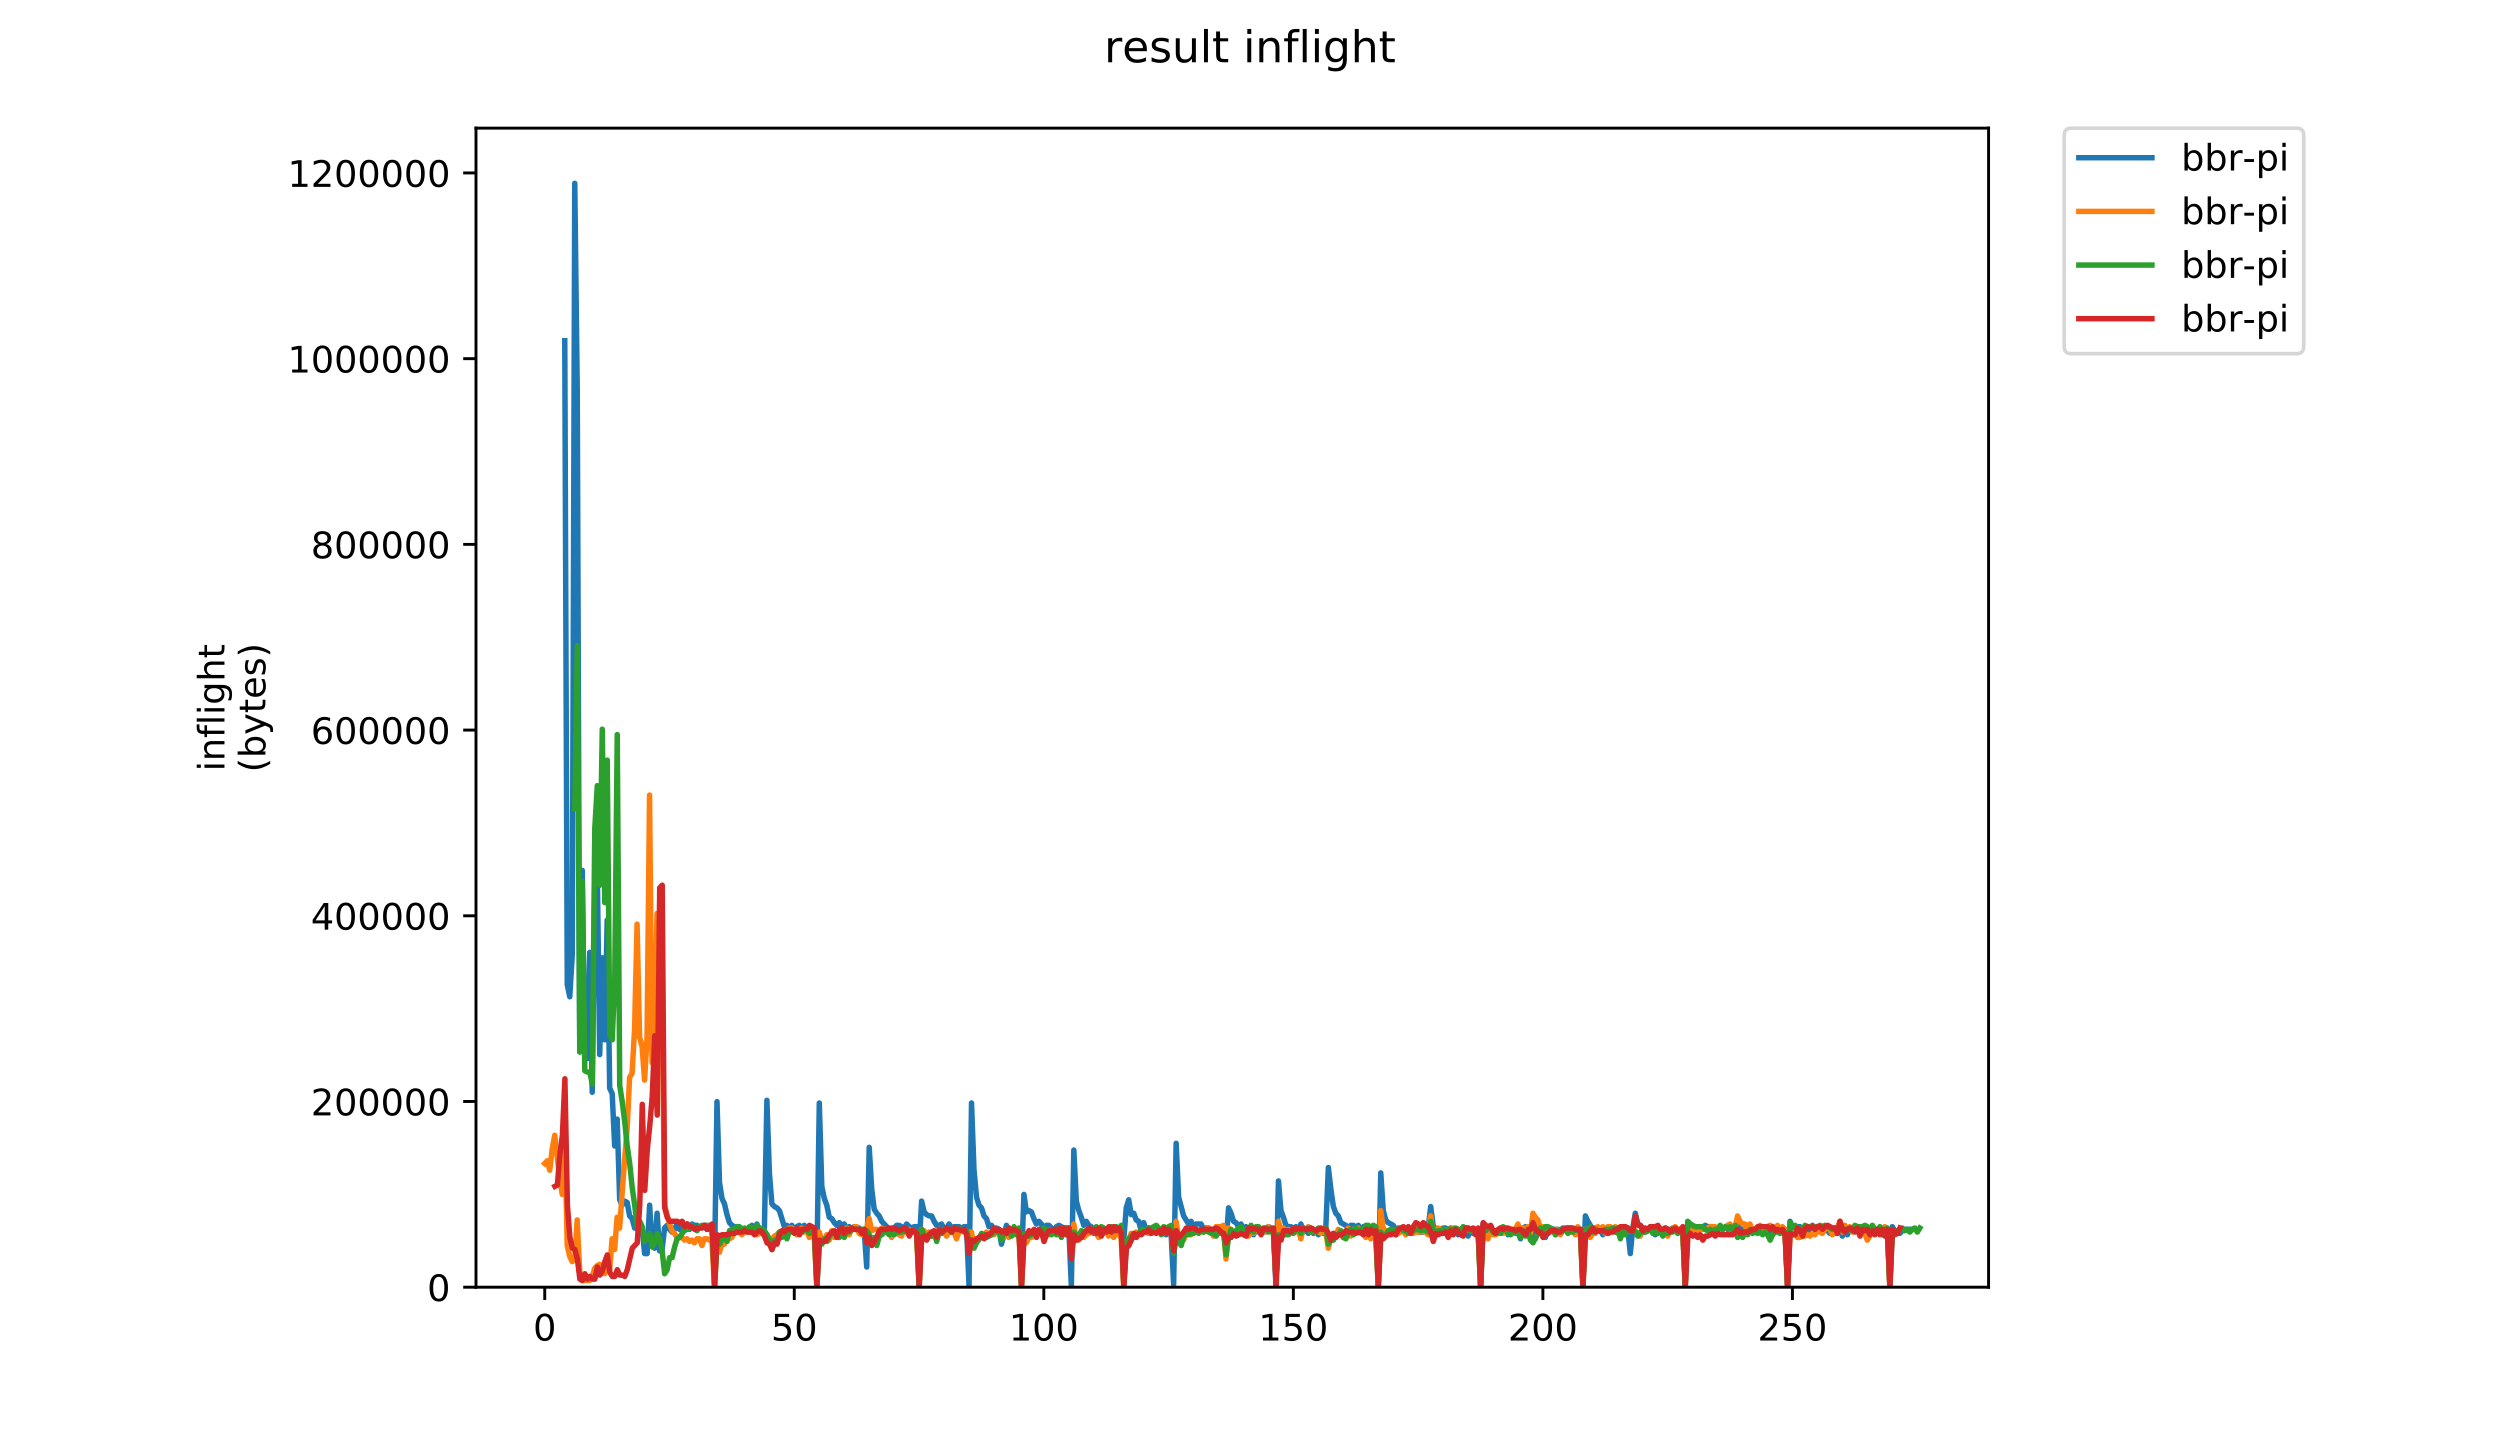<?xml version="1.0" encoding="utf-8" standalone="no"?>
<!DOCTYPE svg PUBLIC "-//W3C//DTD SVG 1.1//EN"
  "http://www.w3.org/Graphics/SVG/1.1/DTD/svg11.dtd">
<!-- Created with matplotlib (https://matplotlib.org/) -->
<svg height="396pt" version="1.1" viewBox="0 0 684 396" width="684pt" xmlns="http://www.w3.org/2000/svg" xmlns:xlink="http://www.w3.org/1999/xlink">
 <defs>
  <style type="text/css">
*{stroke-linecap:butt;stroke-linejoin:round;}
  </style>
 </defs>
 <g id="figure_1">
  <g id="patch_1">
   <path d="M 0 396 
L 684 396 
L 684 0 
L 0 0 
z
" style="fill:#ffffff;"/>
  </g>
  <g id="axes_1">
   <g id="patch_2">
    <path d="M 130.23 352.174 
L 544.074 352.174 
L 544.074 35.062 
L 130.23 35.062 
z
" style="fill:#ffffff;"/>
   </g>
   <g id="matplotlib.axis_1">
    <g id="xtick_1">
     <g id="line2d_1">
      <defs>
       <path d="M 0 0 
L 0 3.5 
" id="me311efd8da" style="stroke:#000000;stroke-width:0.8;"/>
      </defs>
      <g>
       <use style="stroke:#000000;stroke-width:0.8;" x="149.04" xlink:href="#me311efd8da" y="352.174"/>
      </g>
     </g>
     <g id="text_1">
      <!-- 0 -->
      <defs>
       <path d="M 31.781 66.406 
Q 24.172 66.406 20.328 58.906 
Q 16.5 51.422 16.5 36.375 
Q 16.5 21.391 20.328 13.891 
Q 24.172 6.391 31.781 6.391 
Q 39.453 6.391 43.281 13.891 
Q 47.125 21.391 47.125 36.375 
Q 47.125 51.422 43.281 58.906 
Q 39.453 66.406 31.781 66.406 
z
M 31.781 74.219 
Q 44.047 74.219 50.516 64.516 
Q 56.984 54.828 56.984 36.375 
Q 56.984 17.969 50.516 8.266 
Q 44.047 -1.422 31.781 -1.422 
Q 19.531 -1.422 13.062 8.266 
Q 6.594 17.969 6.594 36.375 
Q 6.594 54.828 13.062 64.516 
Q 19.531 74.219 31.781 74.219 
z
" id="DejaVuSans-48"/>
      </defs>
      <g transform="translate(145.859 366.773)scale(0.1 -0.1)">
       <use xlink:href="#DejaVuSans-48"/>
      </g>
     </g>
    </g>
    <g id="xtick_2">
     <g id="line2d_2">
      <g>
       <use style="stroke:#000000;stroke-width:0.8;" x="217.313" xlink:href="#me311efd8da" y="352.174"/>
      </g>
     </g>
     <g id="text_2">
      <!-- 50 -->
      <defs>
       <path d="M 10.797 72.906 
L 49.516 72.906 
L 49.516 64.594 
L 19.828 64.594 
L 19.828 46.734 
Q 21.969 47.469 24.109 47.828 
Q 26.266 48.188 28.422 48.188 
Q 40.625 48.188 47.75 41.5 
Q 54.891 34.812 54.891 23.391 
Q 54.891 11.625 47.562 5.094 
Q 40.234 -1.422 26.906 -1.422 
Q 22.312 -1.422 17.547 -0.641 
Q 12.797 0.141 7.719 1.703 
L 7.719 11.625 
Q 12.109 9.234 16.797 8.062 
Q 21.484 6.891 26.703 6.891 
Q 35.156 6.891 40.078 11.328 
Q 45.016 15.766 45.016 23.391 
Q 45.016 31 40.078 35.438 
Q 35.156 39.891 26.703 39.891 
Q 22.75 39.891 18.812 39.016 
Q 14.891 38.141 10.797 36.281 
z
" id="DejaVuSans-53"/>
      </defs>
      <g transform="translate(210.951 366.773)scale(0.1 -0.1)">
       <use xlink:href="#DejaVuSans-53"/>
       <use x="63.623" xlink:href="#DejaVuSans-48"/>
      </g>
     </g>
    </g>
    <g id="xtick_3">
     <g id="line2d_3">
      <g>
       <use style="stroke:#000000;stroke-width:0.8;" x="285.587" xlink:href="#me311efd8da" y="352.174"/>
      </g>
     </g>
     <g id="text_3">
      <!-- 100 -->
      <defs>
       <path d="M 12.406 8.297 
L 28.516 8.297 
L 28.516 63.922 
L 10.984 60.406 
L 10.984 69.391 
L 28.422 72.906 
L 38.281 72.906 
L 38.281 8.297 
L 54.391 8.297 
L 54.391 0 
L 12.406 0 
z
" id="DejaVuSans-49"/>
      </defs>
      <g transform="translate(276.043 366.773)scale(0.1 -0.1)">
       <use xlink:href="#DejaVuSans-49"/>
       <use x="63.623" xlink:href="#DejaVuSans-48"/>
       <use x="127.246" xlink:href="#DejaVuSans-48"/>
      </g>
     </g>
    </g>
    <g id="xtick_4">
     <g id="line2d_4">
      <g>
       <use style="stroke:#000000;stroke-width:0.8;" x="353.861" xlink:href="#me311efd8da" y="352.174"/>
      </g>
     </g>
     <g id="text_4">
      <!-- 150 -->
      <g transform="translate(344.317 366.773)scale(0.1 -0.1)">
       <use xlink:href="#DejaVuSans-49"/>
       <use x="63.623" xlink:href="#DejaVuSans-53"/>
       <use x="127.246" xlink:href="#DejaVuSans-48"/>
      </g>
     </g>
    </g>
    <g id="xtick_5">
     <g id="line2d_5">
      <g>
       <use style="stroke:#000000;stroke-width:0.8;" x="422.134" xlink:href="#me311efd8da" y="352.174"/>
      </g>
     </g>
     <g id="text_5">
      <!-- 200 -->
      <defs>
       <path d="M 19.188 8.297 
L 53.609 8.297 
L 53.609 0 
L 7.328 0 
L 7.328 8.297 
Q 12.938 14.109 22.625 23.891 
Q 32.328 33.688 34.812 36.531 
Q 39.547 41.844 41.422 45.531 
Q 43.312 49.219 43.312 52.781 
Q 43.312 58.594 39.234 62.25 
Q 35.156 65.922 28.609 65.922 
Q 23.969 65.922 18.812 64.312 
Q 13.672 62.703 7.812 59.422 
L 7.812 69.391 
Q 13.766 71.781 18.938 73 
Q 24.125 74.219 28.422 74.219 
Q 39.75 74.219 46.484 68.547 
Q 53.219 62.891 53.219 53.422 
Q 53.219 48.922 51.531 44.891 
Q 49.859 40.875 45.406 35.406 
Q 44.188 33.984 37.641 27.219 
Q 31.109 20.453 19.188 8.297 
z
" id="DejaVuSans-50"/>
      </defs>
      <g transform="translate(412.59 366.773)scale(0.1 -0.1)">
       <use xlink:href="#DejaVuSans-50"/>
       <use x="63.623" xlink:href="#DejaVuSans-48"/>
       <use x="127.246" xlink:href="#DejaVuSans-48"/>
      </g>
     </g>
    </g>
    <g id="xtick_6">
     <g id="line2d_6">
      <g>
       <use style="stroke:#000000;stroke-width:0.8;" x="490.408" xlink:href="#me311efd8da" y="352.174"/>
      </g>
     </g>
     <g id="text_6">
      <!-- 250 -->
      <g transform="translate(480.864 366.773)scale(0.1 -0.1)">
       <use xlink:href="#DejaVuSans-50"/>
       <use x="63.623" xlink:href="#DejaVuSans-53"/>
       <use x="127.246" xlink:href="#DejaVuSans-48"/>
      </g>
     </g>
    </g>
   </g>
   <g id="matplotlib.axis_2">
    <g id="ytick_1">
     <g id="line2d_7">
      <defs>
       <path d="M 0 0 
L -3.5 0 
" id="mf37699f4f7" style="stroke:#000000;stroke-width:0.8;"/>
      </defs>
      <g>
       <use style="stroke:#000000;stroke-width:0.8;" x="130.23" xlink:href="#mf37699f4f7" y="352.174"/>
      </g>
     </g>
     <g id="text_7">
      <!-- 0 -->
      <g transform="translate(116.868 355.973)scale(0.1 -0.1)">
       <use xlink:href="#DejaVuSans-48"/>
      </g>
     </g>
    </g>
    <g id="ytick_2">
     <g id="line2d_8">
      <g>
       <use style="stroke:#000000;stroke-width:0.8;" x="130.23" xlink:href="#mf37699f4f7" y="301.365"/>
      </g>
     </g>
     <g id="text_8">
      <!-- 200000 -->
      <g transform="translate(85.055 305.164)scale(0.1 -0.1)">
       <use xlink:href="#DejaVuSans-50"/>
       <use x="63.623" xlink:href="#DejaVuSans-48"/>
       <use x="127.246" xlink:href="#DejaVuSans-48"/>
       <use x="190.869" xlink:href="#DejaVuSans-48"/>
       <use x="254.492" xlink:href="#DejaVuSans-48"/>
       <use x="318.115" xlink:href="#DejaVuSans-48"/>
      </g>
     </g>
    </g>
    <g id="ytick_3">
     <g id="line2d_9">
      <g>
       <use style="stroke:#000000;stroke-width:0.8;" x="130.23" xlink:href="#mf37699f4f7" y="250.556"/>
      </g>
     </g>
     <g id="text_9">
      <!-- 400000 -->
      <defs>
       <path d="M 37.797 64.312 
L 12.891 25.391 
L 37.797 25.391 
z
M 35.203 72.906 
L 47.609 72.906 
L 47.609 25.391 
L 58.016 25.391 
L 58.016 17.188 
L 47.609 17.188 
L 47.609 0 
L 37.797 0 
L 37.797 17.188 
L 4.891 17.188 
L 4.891 26.703 
z
" id="DejaVuSans-52"/>
      </defs>
      <g transform="translate(85.055 254.355)scale(0.1 -0.1)">
       <use xlink:href="#DejaVuSans-52"/>
       <use x="63.623" xlink:href="#DejaVuSans-48"/>
       <use x="127.246" xlink:href="#DejaVuSans-48"/>
       <use x="190.869" xlink:href="#DejaVuSans-48"/>
       <use x="254.492" xlink:href="#DejaVuSans-48"/>
       <use x="318.115" xlink:href="#DejaVuSans-48"/>
      </g>
     </g>
    </g>
    <g id="ytick_4">
     <g id="line2d_10">
      <g>
       <use style="stroke:#000000;stroke-width:0.8;" x="130.23" xlink:href="#mf37699f4f7" y="199.747"/>
      </g>
     </g>
     <g id="text_10">
      <!-- 600000 -->
      <defs>
       <path d="M 33.016 40.375 
Q 26.375 40.375 22.484 35.828 
Q 18.609 31.297 18.609 23.391 
Q 18.609 15.531 22.484 10.953 
Q 26.375 6.391 33.016 6.391 
Q 39.656 6.391 43.531 10.953 
Q 47.406 15.531 47.406 23.391 
Q 47.406 31.297 43.531 35.828 
Q 39.656 40.375 33.016 40.375 
z
M 52.594 71.297 
L 52.594 62.312 
Q 48.875 64.062 45.094 64.984 
Q 41.312 65.922 37.594 65.922 
Q 27.828 65.922 22.672 59.328 
Q 17.531 52.734 16.797 39.406 
Q 19.672 43.656 24.016 45.922 
Q 28.375 48.188 33.594 48.188 
Q 44.578 48.188 50.953 41.516 
Q 57.328 34.859 57.328 23.391 
Q 57.328 12.156 50.688 5.359 
Q 44.047 -1.422 33.016 -1.422 
Q 20.359 -1.422 13.672 8.266 
Q 6.984 17.969 6.984 36.375 
Q 6.984 53.656 15.188 63.938 
Q 23.391 74.219 37.203 74.219 
Q 40.922 74.219 44.703 73.484 
Q 48.484 72.75 52.594 71.297 
z
" id="DejaVuSans-54"/>
      </defs>
      <g transform="translate(85.055 203.546)scale(0.1 -0.1)">
       <use xlink:href="#DejaVuSans-54"/>
       <use x="63.623" xlink:href="#DejaVuSans-48"/>
       <use x="127.246" xlink:href="#DejaVuSans-48"/>
       <use x="190.869" xlink:href="#DejaVuSans-48"/>
       <use x="254.492" xlink:href="#DejaVuSans-48"/>
       <use x="318.115" xlink:href="#DejaVuSans-48"/>
      </g>
     </g>
    </g>
    <g id="ytick_5">
     <g id="line2d_11">
      <g>
       <use style="stroke:#000000;stroke-width:0.8;" x="130.23" xlink:href="#mf37699f4f7" y="148.938"/>
      </g>
     </g>
     <g id="text_11">
      <!-- 800000 -->
      <defs>
       <path d="M 31.781 34.625 
Q 24.75 34.625 20.719 30.859 
Q 16.703 27.094 16.703 20.516 
Q 16.703 13.922 20.719 10.156 
Q 24.75 6.391 31.781 6.391 
Q 38.812 6.391 42.859 10.172 
Q 46.922 13.969 46.922 20.516 
Q 46.922 27.094 42.891 30.859 
Q 38.875 34.625 31.781 34.625 
z
M 21.922 38.812 
Q 15.578 40.375 12.031 44.719 
Q 8.5 49.078 8.5 55.328 
Q 8.5 64.062 14.719 69.141 
Q 20.953 74.219 31.781 74.219 
Q 42.672 74.219 48.875 69.141 
Q 55.078 64.062 55.078 55.328 
Q 55.078 49.078 51.531 44.719 
Q 48 40.375 41.703 38.812 
Q 48.828 37.156 52.797 32.312 
Q 56.781 27.484 56.781 20.516 
Q 56.781 9.906 50.312 4.234 
Q 43.844 -1.422 31.781 -1.422 
Q 19.734 -1.422 13.25 4.234 
Q 6.781 9.906 6.781 20.516 
Q 6.781 27.484 10.781 32.312 
Q 14.797 37.156 21.922 38.812 
z
M 18.312 54.391 
Q 18.312 48.734 21.844 45.562 
Q 25.391 42.391 31.781 42.391 
Q 38.141 42.391 41.719 45.562 
Q 45.312 48.734 45.312 54.391 
Q 45.312 60.062 41.719 63.234 
Q 38.141 66.406 31.781 66.406 
Q 25.391 66.406 21.844 63.234 
Q 18.312 60.062 18.312 54.391 
z
" id="DejaVuSans-56"/>
      </defs>
      <g transform="translate(85.055 152.737)scale(0.1 -0.1)">
       <use xlink:href="#DejaVuSans-56"/>
       <use x="63.623" xlink:href="#DejaVuSans-48"/>
       <use x="127.246" xlink:href="#DejaVuSans-48"/>
       <use x="190.869" xlink:href="#DejaVuSans-48"/>
       <use x="254.492" xlink:href="#DejaVuSans-48"/>
       <use x="318.115" xlink:href="#DejaVuSans-48"/>
      </g>
     </g>
    </g>
    <g id="ytick_6">
     <g id="line2d_12">
      <g>
       <use style="stroke:#000000;stroke-width:0.8;" x="130.23" xlink:href="#mf37699f4f7" y="98.129"/>
      </g>
     </g>
     <g id="text_12">
      <!-- 1000000 -->
      <g transform="translate(78.693 101.928)scale(0.1 -0.1)">
       <use xlink:href="#DejaVuSans-49"/>
       <use x="63.623" xlink:href="#DejaVuSans-48"/>
       <use x="127.246" xlink:href="#DejaVuSans-48"/>
       <use x="190.869" xlink:href="#DejaVuSans-48"/>
       <use x="254.492" xlink:href="#DejaVuSans-48"/>
       <use x="318.115" xlink:href="#DejaVuSans-48"/>
       <use x="381.738" xlink:href="#DejaVuSans-48"/>
      </g>
     </g>
    </g>
    <g id="ytick_7">
     <g id="line2d_13">
      <g>
       <use style="stroke:#000000;stroke-width:0.8;" x="130.23" xlink:href="#mf37699f4f7" y="47.32"/>
      </g>
     </g>
     <g id="text_13">
      <!-- 1200000 -->
      <g transform="translate(78.693 51.119)scale(0.1 -0.1)">
       <use xlink:href="#DejaVuSans-49"/>
       <use x="63.623" xlink:href="#DejaVuSans-50"/>
       <use x="127.246" xlink:href="#DejaVuSans-48"/>
       <use x="190.869" xlink:href="#DejaVuSans-48"/>
       <use x="254.492" xlink:href="#DejaVuSans-48"/>
       <use x="318.115" xlink:href="#DejaVuSans-48"/>
       <use x="381.738" xlink:href="#DejaVuSans-48"/>
      </g>
     </g>
    </g>
    <g id="text_14">
     <!-- inflight -->
     <defs>
      <path d="M 9.422 54.688 
L 18.406 54.688 
L 18.406 0 
L 9.422 0 
z
M 9.422 75.984 
L 18.406 75.984 
L 18.406 64.594 
L 9.422 64.594 
z
" id="DejaVuSans-105"/>
      <path d="M 54.891 33.016 
L 54.891 0 
L 45.906 0 
L 45.906 32.719 
Q 45.906 40.484 42.875 44.328 
Q 39.844 48.188 33.797 48.188 
Q 26.516 48.188 22.312 43.547 
Q 18.109 38.922 18.109 30.906 
L 18.109 0 
L 9.078 0 
L 9.078 54.688 
L 18.109 54.688 
L 18.109 46.188 
Q 21.344 51.125 25.703 53.562 
Q 30.078 56 35.797 56 
Q 45.219 56 50.047 50.172 
Q 54.891 44.344 54.891 33.016 
z
" id="DejaVuSans-110"/>
      <path d="M 37.109 75.984 
L 37.109 68.5 
L 28.516 68.5 
Q 23.688 68.5 21.797 66.547 
Q 19.922 64.594 19.922 59.516 
L 19.922 54.688 
L 34.719 54.688 
L 34.719 47.703 
L 19.922 47.703 
L 19.922 0 
L 10.891 0 
L 10.891 47.703 
L 2.297 47.703 
L 2.297 54.688 
L 10.891 54.688 
L 10.891 58.5 
Q 10.891 67.625 15.141 71.797 
Q 19.391 75.984 28.609 75.984 
z
" id="DejaVuSans-102"/>
      <path d="M 9.422 75.984 
L 18.406 75.984 
L 18.406 0 
L 9.422 0 
z
" id="DejaVuSans-108"/>
      <path d="M 45.406 27.984 
Q 45.406 37.75 41.375 43.109 
Q 37.359 48.484 30.078 48.484 
Q 22.859 48.484 18.828 43.109 
Q 14.797 37.75 14.797 27.984 
Q 14.797 18.266 18.828 12.891 
Q 22.859 7.516 30.078 7.516 
Q 37.359 7.516 41.375 12.891 
Q 45.406 18.266 45.406 27.984 
z
M 54.391 6.781 
Q 54.391 -7.172 48.188 -13.984 
Q 42 -20.797 29.203 -20.797 
Q 24.469 -20.797 20.266 -20.094 
Q 16.062 -19.391 12.109 -17.922 
L 12.109 -9.188 
Q 16.062 -11.328 19.922 -12.344 
Q 23.781 -13.375 27.781 -13.375 
Q 36.625 -13.375 41.016 -8.766 
Q 45.406 -4.156 45.406 5.172 
L 45.406 9.625 
Q 42.625 4.781 38.281 2.391 
Q 33.938 0 27.875 0 
Q 17.828 0 11.672 7.656 
Q 5.516 15.328 5.516 27.984 
Q 5.516 40.672 11.672 48.328 
Q 17.828 56 27.875 56 
Q 33.938 56 38.281 53.609 
Q 42.625 51.219 45.406 46.391 
L 45.406 54.688 
L 54.391 54.688 
z
" id="DejaVuSans-103"/>
      <path d="M 54.891 33.016 
L 54.891 0 
L 45.906 0 
L 45.906 32.719 
Q 45.906 40.484 42.875 44.328 
Q 39.844 48.188 33.797 48.188 
Q 26.516 48.188 22.312 43.547 
Q 18.109 38.922 18.109 30.906 
L 18.109 0 
L 9.078 0 
L 9.078 75.984 
L 18.109 75.984 
L 18.109 46.188 
Q 21.344 51.125 25.703 53.562 
Q 30.078 56 35.797 56 
Q 45.219 56 50.047 50.172 
Q 54.891 44.344 54.891 33.016 
z
" id="DejaVuSans-104"/>
      <path d="M 18.312 70.219 
L 18.312 54.688 
L 36.812 54.688 
L 36.812 47.703 
L 18.312 47.703 
L 18.312 18.016 
Q 18.312 11.328 20.141 9.422 
Q 21.969 7.516 27.594 7.516 
L 36.812 7.516 
L 36.812 0 
L 27.594 0 
Q 17.188 0 13.234 3.875 
Q 9.281 7.766 9.281 18.016 
L 9.281 47.703 
L 2.688 47.703 
L 2.688 54.688 
L 9.281 54.688 
L 9.281 70.219 
z
" id="DejaVuSans-116"/>
     </defs>
     <g transform="translate(61.415 211.018)rotate(-90)scale(0.1 -0.1)">
      <use xlink:href="#DejaVuSans-105"/>
      <use x="27.783" xlink:href="#DejaVuSans-110"/>
      <use x="91.162" xlink:href="#DejaVuSans-102"/>
      <use x="126.367" xlink:href="#DejaVuSans-108"/>
      <use x="154.15" xlink:href="#DejaVuSans-105"/>
      <use x="181.934" xlink:href="#DejaVuSans-103"/>
      <use x="245.41" xlink:href="#DejaVuSans-104"/>
      <use x="308.789" xlink:href="#DejaVuSans-116"/>
     </g>
     <!-- (bytes) -->
     <defs>
      <path d="M 31 75.875 
Q 24.469 64.656 21.281 53.656 
Q 18.109 42.672 18.109 31.391 
Q 18.109 20.125 21.312 9.062 
Q 24.516 -2 31 -13.188 
L 23.188 -13.188 
Q 15.875 -1.703 12.234 9.375 
Q 8.594 20.453 8.594 31.391 
Q 8.594 42.281 12.203 53.312 
Q 15.828 64.359 23.188 75.875 
z
" id="DejaVuSans-40"/>
      <path d="M 48.688 27.297 
Q 48.688 37.203 44.609 42.844 
Q 40.531 48.484 33.406 48.484 
Q 26.266 48.484 22.188 42.844 
Q 18.109 37.203 18.109 27.297 
Q 18.109 17.391 22.188 11.75 
Q 26.266 6.109 33.406 6.109 
Q 40.531 6.109 44.609 11.75 
Q 48.688 17.391 48.688 27.297 
z
M 18.109 46.391 
Q 20.953 51.266 25.266 53.625 
Q 29.594 56 35.594 56 
Q 45.562 56 51.781 48.094 
Q 58.016 40.188 58.016 27.297 
Q 58.016 14.406 51.781 6.484 
Q 45.562 -1.422 35.594 -1.422 
Q 29.594 -1.422 25.266 0.953 
Q 20.953 3.328 18.109 8.203 
L 18.109 0 
L 9.078 0 
L 9.078 75.984 
L 18.109 75.984 
z
" id="DejaVuSans-98"/>
      <path d="M 32.172 -5.078 
Q 28.375 -14.844 24.75 -17.812 
Q 21.141 -20.797 15.094 -20.797 
L 7.906 -20.797 
L 7.906 -13.281 
L 13.188 -13.281 
Q 16.891 -13.281 18.938 -11.516 
Q 21 -9.766 23.484 -3.219 
L 25.094 0.875 
L 2.984 54.688 
L 12.5 54.688 
L 29.594 11.922 
L 46.688 54.688 
L 56.203 54.688 
z
" id="DejaVuSans-121"/>
      <path d="M 56.203 29.594 
L 56.203 25.203 
L 14.891 25.203 
Q 15.484 15.922 20.484 11.062 
Q 25.484 6.203 34.422 6.203 
Q 39.594 6.203 44.453 7.469 
Q 49.312 8.734 54.109 11.281 
L 54.109 2.781 
Q 49.266 0.734 44.188 -0.344 
Q 39.109 -1.422 33.891 -1.422 
Q 20.797 -1.422 13.156 6.188 
Q 5.516 13.812 5.516 26.812 
Q 5.516 40.234 12.766 48.109 
Q 20.016 56 32.328 56 
Q 43.359 56 49.781 48.891 
Q 56.203 41.797 56.203 29.594 
z
M 47.219 32.234 
Q 47.125 39.594 43.094 43.984 
Q 39.062 48.391 32.422 48.391 
Q 24.906 48.391 20.391 44.141 
Q 15.875 39.891 15.188 32.172 
z
" id="DejaVuSans-101"/>
      <path d="M 44.281 53.078 
L 44.281 44.578 
Q 40.484 46.531 36.375 47.5 
Q 32.281 48.484 27.875 48.484 
Q 21.188 48.484 17.844 46.438 
Q 14.5 44.391 14.5 40.281 
Q 14.5 37.156 16.891 35.375 
Q 19.281 33.594 26.516 31.984 
L 29.594 31.297 
Q 39.156 29.25 43.188 25.516 
Q 47.219 21.781 47.219 15.094 
Q 47.219 7.469 41.188 3.016 
Q 35.156 -1.422 24.609 -1.422 
Q 20.219 -1.422 15.453 -0.562 
Q 10.688 0.297 5.422 2 
L 5.422 11.281 
Q 10.406 8.688 15.234 7.391 
Q 20.062 6.109 24.812 6.109 
Q 31.156 6.109 34.562 8.281 
Q 37.984 10.453 37.984 14.406 
Q 37.984 18.062 35.516 20.016 
Q 33.062 21.969 24.703 23.781 
L 21.578 24.516 
Q 13.234 26.266 9.516 29.906 
Q 5.812 33.547 5.812 39.891 
Q 5.812 47.609 11.281 51.797 
Q 16.75 56 26.812 56 
Q 31.781 56 36.172 55.266 
Q 40.578 54.547 44.281 53.078 
z
" id="DejaVuSans-115"/>
      <path d="M 8.016 75.875 
L 15.828 75.875 
Q 23.141 64.359 26.781 53.312 
Q 30.422 42.281 30.422 31.391 
Q 30.422 20.453 26.781 9.375 
Q 23.141 -1.703 15.828 -13.188 
L 8.016 -13.188 
Q 14.5 -2 17.703 9.062 
Q 20.906 20.125 20.906 31.391 
Q 20.906 42.672 17.703 53.656 
Q 14.5 64.656 8.016 75.875 
z
" id="DejaVuSans-41"/>
     </defs>
     <g transform="translate(72.613 211.295)rotate(-90)scale(0.1 -0.1)">
      <use xlink:href="#DejaVuSans-40"/>
      <use x="39.014" xlink:href="#DejaVuSans-98"/>
      <use x="102.49" xlink:href="#DejaVuSans-121"/>
      <use x="161.67" xlink:href="#DejaVuSans-116"/>
      <use x="200.879" xlink:href="#DejaVuSans-101"/>
      <use x="262.402" xlink:href="#DejaVuSans-115"/>
      <use x="314.502" xlink:href="#DejaVuSans-41"/>
     </g>
    </g>
   </g>
   <g id="line2d_14">
    <path clip-path="url(#pc64fabf5d6)" d="M 154.521 93.202 
L 155.204 269.406 
L 155.886 272.717 
L 156.569 261.313 
L 157.252 50.163 
L 157.935 106.813 
L 158.617 287.799 
L 159.3 238.138 
L 159.983 289.638 
L 160.665 289.638 
L 161.348 260.578 
L 162.031 298.835 
L 162.714 243.656 
L 163.396 237.035 
L 164.079 288.535 
L 164.762 262.049 
L 165.445 284.488 
L 166.127 251.749 
L 166.81 297.731 
L 167.493 299.203 
L 168.176 313.549 
L 168.858 306.192 
L 169.541 328.263 
L 170.224 329.735 
L 170.907 328.631 
L 171.589 328.999 
L 172.272 332.678 
L 172.955 333.413 
L 173.637 335.988 
L 174.32 335.988 
L 175.003 337.092 
L 175.686 335.988 
L 176.368 342.978 
L 177.051 342.978 
L 177.734 329.735 
L 178.417 340.771 
L 179.099 341.506 
L 179.782 331.942 
L 180.465 342.242 
L 181.148 341.874 
L 181.83 335.988 
L 182.513 335.253 
L 183.196 336.356 
L 183.879 337.092 
L 184.561 336.356 
L 185.244 334.885 
L 185.927 336.356 
L 186.609 334.885 
L 187.292 336.724 
L 187.975 334.885 
L 188.658 336.356 
L 189.34 334.885 
L 190.023 335.253 
L 190.706 335.253 
L 191.389 335.988 
L 192.071 335.621 
L 192.754 335.621 
L 193.437 336.356 
L 194.12 335.253 
L 194.802 336.356 
L 195.485 346.288 
L 196.168 301.41 
L 196.85 323.481 
L 197.533 327.896 
L 198.216 329.367 
L 198.899 332.31 
L 199.581 334.517 
L 200.264 335.253 
L 200.947 335.621 
L 201.63 335.621 
L 202.312 336.724 
L 202.995 337.092 
L 203.678 336.356 
L 204.361 336.724 
L 205.726 335.253 
L 206.409 336.356 
L 207.092 334.885 
L 207.774 336.724 
L 208.457 336.724 
L 209.14 335.988 
L 209.822 301.042 
L 210.505 320.906 
L 211.188 329.367 
L 211.871 330.103 
L 212.553 330.471 
L 213.236 331.206 
L 214.602 335.621 
L 215.284 335.253 
L 215.967 335.988 
L 216.65 335.253 
L 217.333 337.092 
L 218.015 335.621 
L 218.698 335.253 
L 219.381 335.988 
L 220.064 335.253 
L 220.746 336.356 
L 221.429 337.092 
L 222.112 337.46 
L 222.794 337.092 
L 223.477 346.656 
L 224.16 301.778 
L 224.843 324.585 
L 225.525 327.896 
L 226.208 329.735 
L 226.891 333.046 
L 227.574 333.413 
L 228.256 334.517 
L 228.939 335.253 
L 229.622 334.517 
L 230.305 335.253 
L 230.987 334.885 
L 231.67 336.356 
L 232.353 335.621 
L 233.035 336.356 
L 233.718 335.621 
L 234.401 336.356 
L 235.084 335.988 
L 235.766 337.46 
L 236.449 336.724 
L 237.132 346.656 
L 237.815 313.917 
L 238.497 325.321 
L 239.18 330.838 
L 239.863 331.942 
L 240.546 332.678 
L 241.228 334.149 
L 242.594 335.621 
L 243.277 336.724 
L 243.959 335.988 
L 244.642 335.988 
L 245.325 335.253 
L 246.007 335.253 
L 247.373 335.988 
L 248.056 334.885 
L 248.738 335.621 
L 249.421 335.988 
L 250.104 335.621 
L 250.787 335.621 
L 251.469 341.138 
L 252.152 328.631 
L 252.835 331.574 
L 253.518 332.31 
L 254.2 332.678 
L 254.883 332.678 
L 255.566 334.149 
L 256.249 335.253 
L 256.931 335.253 
L 257.614 334.885 
L 258.297 336.356 
L 258.979 335.988 
L 259.662 334.885 
L 260.345 335.988 
L 261.028 335.621 
L 262.393 335.621 
L 263.076 335.988 
L 263.759 335.621 
L 264.441 335.621 
L 265.124 351.806 
L 265.807 301.778 
L 266.49 320.171 
L 267.172 327.528 
L 267.855 329.735 
L 268.538 330.471 
L 269.22 332.678 
L 269.903 333.413 
L 270.586 335.621 
L 271.269 335.253 
L 271.951 336.356 
L 272.634 335.988 
L 273.317 336.356 
L 274 340.403 
L 275.365 335.253 
L 276.048 337.828 
L 276.731 336.356 
L 277.413 336.724 
L 278.779 336.724 
L 279.462 346.288 
L 280.144 326.792 
L 280.827 331.574 
L 281.51 331.206 
L 282.192 331.574 
L 282.875 333.413 
L 283.558 334.885 
L 284.241 334.149 
L 284.923 334.885 
L 285.606 337.092 
L 286.289 335.253 
L 286.972 335.253 
L 288.337 336.724 
L 289.02 335.621 
L 289.703 335.253 
L 291.068 335.988 
L 291.751 335.988 
L 292.434 336.356 
L 293.116 351.806 
L 293.799 314.653 
L 294.482 328.631 
L 295.164 331.206 
L 295.847 333.046 
L 296.53 335.253 
L 297.213 334.149 
L 297.895 335.253 
L 298.578 335.621 
L 299.261 337.46 
L 299.944 335.988 
L 300.626 337.092 
L 301.309 337.092 
L 301.992 336.356 
L 302.675 336.356 
L 304.04 337.092 
L 304.723 337.092 
L 305.405 337.46 
L 306.088 337.46 
L 306.771 337.828 
L 307.454 339.299 
L 308.136 330.471 
L 308.819 328.263 
L 309.502 332.31 
L 310.185 331.942 
L 310.867 333.781 
L 311.55 334.149 
L 312.233 336.724 
L 312.916 334.517 
L 313.598 336.724 
L 314.281 335.988 
L 314.964 337.092 
L 316.329 337.092 
L 317.012 336.356 
L 317.695 337.46 
L 318.377 337.46 
L 319.06 337.828 
L 319.743 336.724 
L 320.426 337.828 
L 321.108 351.438 
L 321.791 312.813 
L 322.474 327.528 
L 323.839 332.678 
L 325.205 334.885 
L 325.888 334.149 
L 326.57 335.621 
L 327.253 334.885 
L 328.619 334.885 
L 329.301 336.356 
L 329.984 335.988 
L 330.667 335.988 
L 331.349 336.724 
L 332.032 336.356 
L 332.715 336.356 
L 333.398 335.988 
L 334.763 336.724 
L 335.446 340.403 
L 336.129 330.471 
L 336.811 331.942 
L 337.494 334.149 
L 338.177 334.517 
L 338.86 335.621 
L 339.542 334.885 
L 340.225 336.356 
L 340.908 335.621 
L 341.59 336.356 
L 342.273 336.724 
L 342.956 337.828 
L 343.639 336.356 
L 344.321 337.092 
L 345.687 337.092 
L 346.37 335.988 
L 347.052 335.621 
L 347.735 335.988 
L 348.418 336.724 
L 349.101 351.806 
L 349.783 323.113 
L 350.466 331.206 
L 351.149 333.046 
L 351.832 335.253 
L 352.514 335.621 
L 353.197 335.621 
L 353.88 336.356 
L 354.562 335.621 
L 355.245 336.724 
L 355.928 334.885 
L 356.611 337.092 
L 357.293 336.356 
L 357.976 337.46 
L 358.659 335.988 
L 359.342 337.46 
L 360.024 336.724 
L 360.707 337.828 
L 361.39 336.724 
L 362.073 337.46 
L 362.755 335.621 
L 363.438 319.435 
L 364.121 325.321 
L 364.804 330.103 
L 365.486 331.942 
L 366.169 332.678 
L 366.852 334.517 
L 368.217 335.253 
L 368.9 335.988 
L 369.583 335.253 
L 370.265 335.253 
L 370.948 335.988 
L 371.631 335.253 
L 372.314 337.092 
L 372.996 335.621 
L 373.679 336.356 
L 374.362 336.356 
L 375.045 337.092 
L 375.727 336.356 
L 376.41 337.828 
L 377.093 351.806 
L 377.775 320.906 
L 378.458 331.206 
L 379.141 333.781 
L 379.824 334.517 
L 381.189 335.253 
L 381.872 336.356 
L 382.555 335.988 
L 383.237 336.724 
L 383.92 335.988 
L 384.603 336.724 
L 385.286 336.356 
L 385.968 336.356 
L 386.651 335.988 
L 387.334 336.356 
L 388.017 337.092 
L 389.382 337.092 
L 390.065 335.988 
L 390.747 335.988 
L 391.43 330.103 
L 392.113 335.253 
L 393.478 337.46 
L 394.161 336.356 
L 394.844 335.988 
L 395.527 335.988 
L 396.209 336.724 
L 396.892 335.988 
L 397.575 336.724 
L 398.258 336.356 
L 398.94 337.828 
L 399.623 336.356 
L 400.306 335.988 
L 400.989 335.988 
L 401.671 338.196 
L 402.354 336.356 
L 403.037 337.46 
L 403.719 336.356 
L 404.402 337.092 
L 405.085 351.806 
L 405.768 334.885 
L 406.45 336.356 
L 407.133 336.356 
L 407.816 336.724 
L 408.499 337.46 
L 409.181 336.724 
L 409.864 336.724 
L 410.547 335.988 
L 411.23 337.092 
L 411.912 336.356 
L 412.595 337.828 
L 413.278 336.356 
L 413.96 336.724 
L 414.643 336.724 
L 415.326 337.092 
L 416.009 338.931 
L 416.691 335.988 
L 417.374 335.621 
L 418.057 335.988 
L 418.74 335.621 
L 419.422 336.724 
L 420.105 338.931 
L 420.788 336.356 
L 421.471 337.092 
L 422.153 336.356 
L 422.836 338.563 
L 423.519 336.356 
L 424.202 336.724 
L 424.884 336.356 
L 426.25 336.356 
L 426.932 336.724 
L 427.615 335.988 
L 428.298 336.356 
L 428.981 335.988 
L 429.663 336.724 
L 430.346 337.092 
L 431.029 336.724 
L 431.712 337.46 
L 432.394 336.356 
L 433.077 351.806 
L 433.76 332.678 
L 434.443 334.149 
L 435.808 336.356 
L 436.491 335.988 
L 437.174 336.724 
L 437.856 336.724 
L 438.539 337.828 
L 439.222 337.092 
L 439.904 337.46 
L 440.587 335.988 
L 441.27 336.356 
L 441.953 336.356 
L 442.635 336.724 
L 444.001 336.724 
L 444.684 335.988 
L 445.366 336.356 
L 446.049 342.978 
L 446.732 335.988 
L 447.415 331.942 
L 448.097 334.885 
L 448.78 335.253 
L 449.463 335.988 
L 450.145 337.092 
L 450.828 336.724 
L 451.511 335.988 
L 452.194 335.988 
L 452.876 337.828 
L 453.559 335.988 
L 454.925 336.724 
L 455.607 335.988 
L 456.973 336.724 
L 457.656 335.988 
L 458.338 336.356 
L 459.021 336.356 
L 459.704 337.092 
L 460.387 335.988 
L 461.069 351.806 
L 461.752 335.253 
L 462.435 334.885 
L 463.117 335.621 
L 463.8 335.621 
L 464.483 335.988 
L 465.166 335.621 
L 465.848 336.356 
L 466.531 335.253 
L 467.214 335.621 
L 468.579 335.621 
L 469.262 336.356 
L 469.945 335.988 
L 470.628 335.988 
L 471.31 336.356 
L 471.993 335.988 
L 472.676 336.356 
L 473.359 335.988 
L 474.041 336.356 
L 474.724 336.356 
L 475.407 334.149 
L 476.089 336.356 
L 477.455 336.356 
L 478.138 337.092 
L 478.82 336.356 
L 479.503 336.356 
L 480.186 336.724 
L 480.869 336.356 
L 481.551 336.724 
L 482.234 336.356 
L 482.917 336.724 
L 483.6 336.356 
L 484.282 337.092 
L 485.648 336.356 
L 486.33 336.356 
L 487.696 337.092 
L 488.379 336.356 
L 489.061 351.806 
L 489.744 334.149 
L 490.427 335.621 
L 492.475 335.621 
L 493.158 337.828 
L 493.841 336.724 
L 494.523 337.46 
L 495.206 335.988 
L 495.889 335.253 
L 496.572 336.356 
L 497.937 336.356 
L 498.62 336.724 
L 499.302 335.988 
L 500.668 337.46 
L 501.351 336.724 
L 502.033 337.46 
L 502.716 335.988 
L 503.399 335.988 
L 504.082 338.196 
L 504.764 336.356 
L 505.447 337.828 
L 506.13 335.988 
L 507.495 335.988 
L 508.178 336.724 
L 508.861 336.356 
L 509.544 336.724 
L 510.226 336.356 
L 510.909 337.46 
L 511.592 336.724 
L 512.274 336.724 
L 512.957 337.092 
L 513.64 336.356 
L 514.323 335.988 
L 515.005 337.092 
L 515.688 337.828 
L 516.371 336.356 
L 517.054 351.806 
L 517.736 335.621 
L 518.419 336.724 
L 519.102 336.724 
L 519.785 337.46 
L 520.467 336.724 
L 521.15 336.356 
L 522.515 336.356 
L 522.515 336.356 
" style="fill:none;stroke:#1f77b4;stroke-linecap:square;stroke-width:1.5;"/>
   </g>
   <g id="line2d_15">
    <path clip-path="url(#pc64fabf5d6)" d="M 149.041 318.331 
L 149.724 317.596 
L 150.407 320.171 
L 151.089 314.285 
L 151.772 310.606 
L 153.138 322.378 
L 153.82 326.792 
L 154.503 308.767 
L 155.186 340.771 
L 155.869 343.713 
L 156.551 345.185 
L 157.234 344.449 
L 157.917 333.781 
L 158.6 347.76 
L 159.282 350.335 
L 161.33 350.335 
L 162.013 349.231 
L 162.696 347.024 
L 163.379 346.288 
L 164.061 345.921 
L 164.744 348.128 
L 165.427 348.496 
L 166.11 346.656 
L 166.792 347.392 
L 167.475 338.931 
L 168.158 341.874 
L 168.841 333.046 
L 169.523 335.988 
L 170.889 317.228 
L 171.572 309.135 
L 172.254 294.788 
L 172.937 293.685 
L 173.62 281.546 
L 174.302 252.853 
L 174.985 283.753 
L 175.668 286.328 
L 176.351 295.524 
L 177.033 283.753 
L 177.716 217.538 
L 178.399 290.742 
L 179.082 283.385 
L 179.764 249.91 
L 180.447 277.867 
L 181.13 270.142 
L 181.813 329.735 
L 183.178 334.885 
L 183.861 336.724 
L 184.543 337.46 
L 185.226 338.563 
L 186.592 338.563 
L 187.274 339.299 
L 187.957 338.931 
L 188.64 339.667 
L 189.323 339.299 
L 190.005 340.035 
L 190.688 338.931 
L 191.371 338.931 
L 192.054 340.771 
L 192.736 338.931 
L 193.419 338.931 
L 194.785 339.667 
L 195.467 351.806 
L 196.15 340.771 
L 196.833 342.61 
L 197.515 340.403 
L 198.198 340.403 
L 198.881 338.196 
L 199.564 338.931 
L 200.246 338.563 
L 200.929 337.092 
L 202.295 337.092 
L 202.977 337.828 
L 203.66 337.092 
L 206.391 337.092 
L 207.074 337.828 
L 207.757 337.46 
L 209.122 337.46 
L 209.805 337.828 
L 210.487 338.931 
L 211.17 339.299 
L 211.853 338.196 
L 212.536 337.828 
L 213.218 337.092 
L 213.901 337.46 
L 214.584 336.724 
L 215.949 335.988 
L 216.632 335.988 
L 217.315 336.724 
L 217.998 337.828 
L 218.68 336.724 
L 219.363 335.988 
L 220.046 337.092 
L 220.728 336.356 
L 221.411 338.563 
L 222.094 336.356 
L 222.777 338.196 
L 223.459 351.438 
L 224.142 337.092 
L 224.825 339.299 
L 225.508 339.667 
L 226.19 337.828 
L 226.873 339.299 
L 227.556 336.724 
L 228.239 338.563 
L 228.921 338.196 
L 229.604 337.46 
L 230.287 337.46 
L 230.97 337.828 
L 231.652 335.988 
L 232.335 337.828 
L 233.018 336.356 
L 233.7 335.621 
L 234.383 335.621 
L 235.066 337.46 
L 235.749 337.828 
L 236.431 336.724 
L 237.114 335.988 
L 237.797 333.413 
L 238.48 336.724 
L 239.162 336.356 
L 239.845 336.356 
L 240.528 336.724 
L 241.211 335.988 
L 241.893 336.356 
L 243.259 336.356 
L 243.942 338.563 
L 244.624 336.724 
L 245.307 337.092 
L 245.99 337.828 
L 246.672 338.196 
L 247.355 336.356 
L 248.038 336.724 
L 248.721 336.356 
L 249.403 337.092 
L 250.086 336.724 
L 250.769 337.46 
L 251.452 351.806 
L 252.134 336.356 
L 252.817 336.724 
L 253.5 338.563 
L 254.183 337.092 
L 254.865 338.196 
L 255.548 337.828 
L 256.231 337.828 
L 256.913 336.356 
L 257.596 337.46 
L 258.279 336.724 
L 258.962 338.196 
L 259.644 337.092 
L 261.01 337.092 
L 261.693 338.931 
L 262.375 337.092 
L 263.058 336.356 
L 263.741 337.092 
L 265.789 337.092 
L 266.472 341.138 
L 267.155 338.931 
L 267.837 339.299 
L 268.52 337.828 
L 269.203 338.563 
L 269.885 337.092 
L 270.568 337.828 
L 271.251 337.46 
L 271.934 337.828 
L 272.616 337.092 
L 273.299 337.46 
L 273.982 337.46 
L 274.665 338.563 
L 275.347 337.46 
L 276.03 338.563 
L 276.713 336.724 
L 277.396 337.828 
L 278.078 336.724 
L 278.761 337.092 
L 279.444 351.806 
L 280.127 338.196 
L 280.809 340.035 
L 281.492 338.563 
L 282.175 338.563 
L 282.857 338.196 
L 283.54 337.092 
L 284.223 337.092 
L 284.906 337.46 
L 285.588 337.092 
L 286.271 337.092 
L 286.954 337.828 
L 287.637 336.724 
L 288.319 337.46 
L 289.002 336.724 
L 289.685 337.828 
L 290.368 337.092 
L 291.05 337.828 
L 291.733 337.092 
L 292.416 337.092 
L 293.099 341.138 
L 293.781 334.885 
L 294.464 339.299 
L 295.147 339.299 
L 295.829 338.196 
L 296.512 338.563 
L 297.195 337.828 
L 299.243 336.724 
L 299.926 337.46 
L 300.609 338.563 
L 301.291 337.46 
L 301.974 337.46 
L 302.657 336.724 
L 303.34 338.196 
L 304.022 337.092 
L 304.705 338.563 
L 305.388 337.46 
L 306.07 337.092 
L 306.753 338.931 
L 307.436 352.174 
L 308.119 339.667 
L 308.801 339.299 
L 309.484 337.46 
L 310.167 338.563 
L 310.85 337.092 
L 311.532 337.46 
L 312.215 337.092 
L 313.581 337.092 
L 314.263 337.46 
L 314.946 337.092 
L 316.312 337.092 
L 316.994 336.724 
L 317.677 337.092 
L 318.36 336.724 
L 319.042 337.46 
L 319.725 337.092 
L 320.408 337.46 
L 321.091 341.874 
L 321.773 334.149 
L 322.456 338.563 
L 323.139 339.299 
L 323.822 339.299 
L 324.504 337.46 
L 325.187 337.46 
L 325.87 337.828 
L 326.553 336.724 
L 327.235 336.724 
L 327.918 337.092 
L 328.601 336.724 
L 329.284 337.092 
L 329.966 336.356 
L 330.649 335.988 
L 331.332 336.356 
L 332.014 338.196 
L 332.697 335.621 
L 334.063 335.621 
L 334.745 335.253 
L 335.428 344.449 
L 336.111 335.988 
L 336.794 337.092 
L 338.159 337.092 
L 338.842 337.828 
L 339.525 337.092 
L 340.207 337.46 
L 340.89 337.092 
L 341.573 338.196 
L 342.255 337.092 
L 342.938 337.46 
L 343.621 336.356 
L 344.304 336.724 
L 344.986 336.356 
L 345.669 336.356 
L 346.352 337.092 
L 347.035 335.621 
L 347.717 336.724 
L 348.4 336.356 
L 349.083 349.231 
L 349.766 334.149 
L 350.448 336.356 
L 351.131 335.988 
L 351.814 337.46 
L 352.497 336.356 
L 353.179 337.092 
L 353.862 336.356 
L 354.545 337.092 
L 355.227 336.356 
L 355.91 338.931 
L 356.593 335.988 
L 357.276 336.356 
L 357.958 335.621 
L 358.641 337.092 
L 359.324 336.724 
L 360.007 337.092 
L 360.689 336.356 
L 361.372 337.46 
L 362.055 336.356 
L 362.738 337.092 
L 363.42 341.506 
L 364.103 338.563 
L 364.786 337.46 
L 365.469 338.196 
L 366.151 336.356 
L 366.834 337.828 
L 367.517 338.563 
L 368.199 337.46 
L 368.882 335.988 
L 369.565 338.196 
L 370.248 336.356 
L 370.93 336.356 
L 371.613 335.988 
L 372.296 337.46 
L 372.979 337.46 
L 373.661 338.563 
L 374.344 337.092 
L 375.027 338.931 
L 375.71 337.46 
L 376.392 337.46 
L 377.075 351.806 
L 377.758 331.206 
L 378.44 335.988 
L 379.123 337.092 
L 379.806 336.724 
L 380.489 337.092 
L 381.171 337.092 
L 381.854 337.828 
L 383.22 337.092 
L 383.902 336.356 
L 384.585 337.828 
L 385.268 336.724 
L 385.951 336.724 
L 386.633 337.46 
L 387.316 337.092 
L 388.682 337.092 
L 389.364 336.724 
L 390.047 337.092 
L 390.73 337.828 
L 391.412 332.678 
L 392.095 337.46 
L 393.461 335.988 
L 394.143 336.356 
L 394.826 336.356 
L 395.509 336.724 
L 396.192 336.356 
L 396.874 336.356 
L 397.557 335.988 
L 398.24 336.356 
L 398.923 336.356 
L 399.605 337.46 
L 400.288 336.356 
L 400.971 336.724 
L 401.654 335.988 
L 402.336 336.724 
L 403.019 336.356 
L 403.702 337.46 
L 404.384 336.356 
L 405.067 351.806 
L 405.75 336.356 
L 406.433 337.092 
L 407.115 338.931 
L 407.798 336.356 
L 408.481 337.828 
L 409.164 337.828 
L 410.529 337.092 
L 411.212 337.46 
L 411.895 336.356 
L 412.577 337.46 
L 413.26 336.356 
L 413.943 337.092 
L 414.625 336.356 
L 415.308 334.885 
L 415.991 336.724 
L 416.674 335.988 
L 417.356 337.828 
L 418.039 335.621 
L 418.722 337.46 
L 419.405 331.942 
L 420.087 333.046 
L 420.77 333.781 
L 421.453 335.988 
L 422.136 335.621 
L 422.818 335.988 
L 423.501 335.988 
L 424.184 337.092 
L 424.867 336.356 
L 425.549 337.828 
L 426.232 336.356 
L 426.915 337.828 
L 427.597 336.724 
L 428.28 336.356 
L 428.963 337.092 
L 429.646 337.092 
L 430.328 336.356 
L 431.011 337.828 
L 431.694 335.621 
L 432.377 337.46 
L 433.059 351.806 
L 433.742 336.356 
L 434.425 337.092 
L 435.108 338.563 
L 435.79 337.46 
L 436.473 337.46 
L 437.156 335.621 
L 437.839 336.356 
L 438.521 335.621 
L 439.204 337.46 
L 439.887 335.621 
L 440.569 335.621 
L 441.252 336.356 
L 441.935 335.621 
L 442.618 337.46 
L 443.3 336.356 
L 443.983 337.828 
L 444.666 335.621 
L 445.349 336.724 
L 446.031 336.724 
L 446.714 336.356 
L 447.397 336.724 
L 448.08 337.828 
L 448.762 338.196 
L 449.445 336.724 
L 450.128 336.356 
L 450.81 336.356 
L 451.493 336.724 
L 452.176 335.988 
L 453.541 336.724 
L 454.224 336.356 
L 454.907 337.828 
L 455.59 335.988 
L 456.272 338.196 
L 456.955 336.356 
L 457.638 336.356 
L 458.321 335.621 
L 459.003 336.356 
L 460.369 336.356 
L 461.052 351.806 
L 461.734 337.092 
L 462.417 337.092 
L 463.1 336.356 
L 463.782 336.356 
L 464.465 337.092 
L 465.148 335.988 
L 465.831 336.356 
L 466.513 336.356 
L 467.879 335.621 
L 469.244 335.621 
L 469.927 335.988 
L 471.975 335.988 
L 472.658 335.253 
L 473.341 334.885 
L 474.024 336.356 
L 474.706 335.988 
L 475.389 332.678 
L 476.072 334.149 
L 476.754 334.885 
L 477.437 334.885 
L 478.12 337.46 
L 478.803 334.885 
L 479.485 337.092 
L 480.168 336.356 
L 480.851 337.092 
L 481.534 335.253 
L 482.216 336.724 
L 482.899 336.724 
L 483.582 335.621 
L 484.265 335.253 
L 484.947 335.621 
L 485.63 336.724 
L 486.313 335.253 
L 486.995 336.356 
L 487.678 335.621 
L 488.361 336.356 
L 489.044 351.806 
L 489.726 337.828 
L 490.409 337.46 
L 491.092 337.46 
L 491.775 338.563 
L 492.457 338.563 
L 493.14 338.196 
L 493.823 338.196 
L 494.506 337.828 
L 495.188 338.196 
L 495.871 337.46 
L 496.554 337.828 
L 497.237 336.724 
L 498.602 337.46 
L 499.285 336.356 
L 499.967 335.621 
L 500.65 336.356 
L 501.333 337.828 
L 502.016 336.356 
L 502.698 335.988 
L 503.381 334.149 
L 504.064 337.092 
L 504.747 335.253 
L 505.429 336.356 
L 506.112 335.621 
L 506.795 337.092 
L 507.478 336.356 
L 508.16 336.356 
L 510.209 337.46 
L 510.891 339.299 
L 512.257 337.092 
L 512.939 337.46 
L 513.622 336.356 
L 514.305 336.356 
L 514.988 336.724 
L 515.67 335.621 
L 516.353 336.356 
L 517.036 352.174 
L 517.036 352.174 
" style="fill:none;stroke:#ff7f0e;stroke-linecap:square;stroke-width:1.5;"/>
   </g>
   <g id="line2d_16">
    <path clip-path="url(#pc64fabf5d6)" d="M 157.268 221.217 
L 157.951 176.706 
L 158.634 287.799 
L 159.316 241.081 
L 159.999 292.949 
L 160.682 293.317 
L 161.365 293.317 
L 162.047 296.628 
L 162.73 226.735 
L 163.413 214.963 
L 164.096 242.185 
L 164.778 199.513 
L 165.461 246.967 
L 166.144 207.974 
L 166.827 283.017 
L 167.509 284.488 
L 168.192 267.935 
L 168.875 200.985 
L 169.557 296.996 
L 170.24 301.41 
L 170.923 306.928 
L 171.606 313.549 
L 172.288 318.331 
L 172.971 324.953 
L 173.654 329.735 
L 174.337 335.621 
L 175.019 334.149 
L 175.702 335.621 
L 176.385 339.667 
L 177.75 337.46 
L 178.433 341.138 
L 179.116 340.035 
L 179.798 337.46 
L 180.481 338.931 
L 181.164 342.242 
L 181.847 348.496 
L 182.529 347.392 
L 183.212 344.081 
L 183.895 344.081 
L 184.578 341.138 
L 185.26 338.931 
L 185.943 338.563 
L 187.309 336.356 
L 187.991 336.356 
L 188.674 335.988 
L 189.357 335.253 
L 190.722 336.724 
L 191.405 335.621 
L 192.088 335.253 
L 193.453 335.253 
L 194.136 336.356 
L 194.819 335.253 
L 195.501 351.806 
L 196.184 339.667 
L 196.867 340.403 
L 197.55 338.931 
L 198.232 338.196 
L 198.915 339.667 
L 199.598 336.724 
L 200.281 336.356 
L 200.963 336.356 
L 201.646 335.621 
L 202.329 335.621 
L 203.012 336.356 
L 203.694 335.988 
L 204.377 336.356 
L 205.06 335.621 
L 205.742 335.988 
L 206.425 335.988 
L 207.108 335.253 
L 207.791 335.988 
L 209.156 336.724 
L 209.839 337.828 
L 210.522 339.299 
L 211.204 341.874 
L 211.887 339.299 
L 212.57 340.035 
L 213.253 337.092 
L 213.935 338.563 
L 214.618 336.724 
L 215.301 338.931 
L 215.983 336.724 
L 216.666 337.092 
L 217.349 336.724 
L 218.032 337.092 
L 218.714 336.724 
L 219.397 337.092 
L 220.08 336.356 
L 220.763 336.356 
L 221.445 337.46 
L 222.128 336.356 
L 222.811 337.828 
L 223.494 352.174 
L 224.176 340.035 
L 224.859 340.403 
L 225.542 338.931 
L 226.225 339.667 
L 226.907 338.196 
L 227.59 337.46 
L 228.955 337.46 
L 229.638 338.563 
L 230.321 337.092 
L 231.004 338.563 
L 231.686 336.356 
L 232.369 337.092 
L 233.052 336.356 
L 236.466 336.356 
L 237.148 336.724 
L 237.831 337.828 
L 238.514 339.299 
L 239.197 338.563 
L 239.879 340.771 
L 240.562 338.196 
L 241.245 337.828 
L 241.927 337.092 
L 242.61 337.092 
L 243.293 337.828 
L 243.976 337.092 
L 244.658 337.828 
L 245.341 337.092 
L 246.707 337.092 
L 247.389 336.724 
L 248.072 337.092 
L 248.755 336.724 
L 249.438 337.092 
L 250.803 337.092 
L 251.486 352.174 
L 252.168 336.356 
L 252.851 337.828 
L 253.534 338.196 
L 254.217 337.828 
L 254.899 338.196 
L 255.582 337.092 
L 256.265 339.667 
L 256.948 337.092 
L 257.63 337.46 
L 258.313 336.356 
L 259.679 336.356 
L 260.361 337.092 
L 261.044 335.988 
L 261.727 336.356 
L 263.092 336.356 
L 263.775 336.724 
L 264.458 336.724 
L 265.14 340.035 
L 265.823 339.299 
L 266.506 341.506 
L 267.189 340.035 
L 267.871 338.931 
L 268.554 337.46 
L 269.237 337.828 
L 269.92 338.563 
L 271.285 337.828 
L 271.968 336.724 
L 272.651 337.092 
L 273.333 336.724 
L 274.016 339.299 
L 274.699 336.724 
L 276.064 336.724 
L 276.747 338.196 
L 277.43 335.621 
L 278.112 337.828 
L 278.795 335.988 
L 279.478 351.806 
L 280.161 337.46 
L 281.526 338.196 
L 282.209 337.828 
L 282.892 337.092 
L 283.574 337.092 
L 284.257 336.724 
L 284.94 336.724 
L 285.623 335.988 
L 286.305 337.828 
L 286.988 336.356 
L 287.671 337.828 
L 288.353 336.724 
L 289.036 337.828 
L 289.719 335.988 
L 290.402 338.563 
L 291.084 336.356 
L 291.767 335.988 
L 292.45 335.988 
L 293.133 342.242 
L 293.815 337.092 
L 294.498 337.828 
L 295.181 338.196 
L 295.864 336.724 
L 296.546 337.092 
L 297.229 336.724 
L 297.912 336.724 
L 298.595 336.356 
L 299.277 336.356 
L 299.96 335.621 
L 300.643 337.092 
L 301.325 335.621 
L 302.691 336.356 
L 303.374 336.356 
L 304.056 335.621 
L 304.739 336.724 
L 305.422 335.621 
L 306.105 336.356 
L 306.787 335.253 
L 307.47 351.806 
L 308.153 340.403 
L 308.836 338.931 
L 309.518 338.196 
L 310.201 337.828 
L 311.567 337.828 
L 312.249 336.356 
L 312.932 336.356 
L 313.615 336.724 
L 314.297 335.988 
L 314.98 335.988 
L 316.346 335.253 
L 317.028 335.988 
L 317.711 337.828 
L 318.394 335.621 
L 319.077 335.988 
L 320.442 335.253 
L 321.125 342.978 
L 321.808 338.563 
L 323.173 340.771 
L 323.856 338.196 
L 324.538 337.828 
L 325.221 337.828 
L 325.904 337.46 
L 326.587 337.46 
L 327.269 336.724 
L 327.952 337.46 
L 328.635 336.724 
L 329.318 337.092 
L 330 336.724 
L 331.366 337.46 
L 332.049 337.46 
L 332.731 338.196 
L 333.414 337.092 
L 334.097 337.46 
L 334.78 337.46 
L 335.462 343.346 
L 336.145 338.563 
L 336.828 336.356 
L 337.51 337.828 
L 338.193 336.724 
L 338.876 335.988 
L 339.559 335.621 
L 340.241 337.092 
L 340.924 336.356 
L 341.607 337.092 
L 342.29 335.253 
L 342.972 337.092 
L 343.655 335.621 
L 344.338 335.621 
L 345.021 336.356 
L 345.703 336.724 
L 346.386 335.988 
L 347.069 337.092 
L 347.752 335.988 
L 348.434 337.828 
L 349.117 349.599 
L 349.8 337.828 
L 350.482 338.563 
L 351.165 337.828 
L 352.531 337.828 
L 353.213 337.092 
L 353.896 337.46 
L 354.579 335.988 
L 355.262 336.356 
L 355.944 337.46 
L 356.627 336.356 
L 357.31 336.356 
L 357.993 335.988 
L 358.675 337.092 
L 359.358 336.356 
L 360.041 337.092 
L 360.723 335.988 
L 361.406 336.356 
L 362.089 336.356 
L 362.772 335.988 
L 363.454 340.403 
L 364.137 339.299 
L 364.82 339.299 
L 365.503 337.828 
L 366.185 337.828 
L 366.868 336.724 
L 367.551 338.563 
L 368.234 338.931 
L 368.916 337.092 
L 369.599 336.356 
L 370.282 337.828 
L 370.965 335.988 
L 371.647 337.092 
L 372.33 336.356 
L 373.013 336.724 
L 373.695 335.253 
L 374.378 335.253 
L 375.061 335.988 
L 375.744 335.253 
L 376.426 335.621 
L 377.109 351.806 
L 377.792 337.092 
L 378.475 338.563 
L 379.157 337.828 
L 379.84 336.724 
L 380.523 336.356 
L 382.571 336.356 
L 383.254 335.988 
L 383.937 336.724 
L 384.619 336.724 
L 385.302 337.46 
L 385.985 336.356 
L 386.667 336.724 
L 387.35 336.356 
L 388.033 336.356 
L 388.716 336.724 
L 389.398 336.356 
L 390.764 337.092 
L 391.447 334.149 
L 392.129 336.724 
L 392.812 337.092 
L 393.495 336.724 
L 394.178 336.724 
L 394.86 336.356 
L 395.543 337.092 
L 396.226 336.356 
L 397.591 336.356 
L 398.274 335.988 
L 399.639 336.724 
L 400.322 335.621 
L 401.005 336.356 
L 401.688 336.356 
L 402.37 336.724 
L 403.053 336.356 
L 403.736 336.724 
L 404.419 336.356 
L 405.101 351.806 
L 405.784 336.356 
L 406.467 336.724 
L 407.15 335.988 
L 407.832 335.988 
L 408.515 337.092 
L 409.198 337.46 
L 409.88 337.092 
L 410.563 337.46 
L 411.246 335.621 
L 411.929 336.356 
L 412.611 337.46 
L 413.294 337.828 
L 413.977 337.092 
L 414.66 337.46 
L 415.342 336.724 
L 416.025 338.563 
L 416.708 336.724 
L 417.391 338.196 
L 418.073 337.092 
L 418.756 339.299 
L 419.439 340.035 
L 420.122 338.563 
L 420.804 337.46 
L 421.487 335.988 
L 422.17 336.724 
L 422.852 335.621 
L 423.535 335.621 
L 424.901 336.356 
L 425.583 337.828 
L 426.266 336.724 
L 426.949 336.356 
L 427.632 336.724 
L 428.314 336.356 
L 428.997 337.46 
L 429.68 335.988 
L 430.363 337.092 
L 431.045 336.356 
L 431.728 336.724 
L 432.411 336.356 
L 433.093 351.806 
L 433.776 336.356 
L 434.459 337.092 
L 435.142 335.621 
L 435.824 337.092 
L 436.507 336.356 
L 437.19 336.724 
L 438.555 336.724 
L 439.238 336.356 
L 440.604 336.356 
L 441.286 335.988 
L 441.969 337.092 
L 442.652 335.988 
L 443.335 338.931 
L 444.017 336.724 
L 444.7 337.828 
L 445.383 335.988 
L 446.065 336.356 
L 446.748 336.356 
L 447.431 337.092 
L 448.114 338.196 
L 448.796 337.092 
L 450.162 337.092 
L 450.845 336.724 
L 451.527 335.621 
L 452.21 337.46 
L 452.893 336.356 
L 453.576 337.46 
L 454.258 336.356 
L 454.941 338.196 
L 455.624 336.356 
L 456.307 337.46 
L 456.989 336.356 
L 457.672 337.092 
L 458.355 336.356 
L 459.037 337.46 
L 459.72 336.356 
L 460.403 335.988 
L 461.086 351.806 
L 461.768 334.149 
L 462.451 334.885 
L 463.817 335.621 
L 465.865 335.621 
L 466.548 336.356 
L 467.23 336.724 
L 467.913 336.356 
L 468.596 337.092 
L 469.278 336.356 
L 469.961 336.724 
L 470.644 335.253 
L 471.327 336.356 
L 472.009 335.621 
L 472.692 335.988 
L 473.375 335.621 
L 474.058 337.092 
L 474.74 335.253 
L 475.423 338.563 
L 476.106 337.828 
L 476.789 338.563 
L 477.471 337.092 
L 478.154 337.828 
L 478.837 336.356 
L 479.52 337.46 
L 480.202 337.092 
L 480.885 337.46 
L 481.568 337.092 
L 482.25 337.828 
L 482.933 337.092 
L 483.616 337.828 
L 484.299 339.299 
L 484.981 337.828 
L 485.664 337.092 
L 486.347 337.092 
L 487.03 337.46 
L 487.712 337.092 
L 488.395 337.092 
L 489.078 351.806 
L 489.761 334.517 
L 490.443 335.988 
L 491.126 335.253 
L 491.809 335.988 
L 492.492 335.988 
L 493.174 336.724 
L 493.857 335.253 
L 494.54 335.621 
L 497.271 335.621 
L 497.953 335.253 
L 498.636 335.621 
L 499.319 335.253 
L 501.367 336.356 
L 502.05 335.988 
L 502.733 336.356 
L 503.415 335.988 
L 504.098 336.724 
L 504.781 336.356 
L 506.146 336.356 
L 506.829 336.724 
L 507.512 335.253 
L 508.194 335.621 
L 509.56 335.621 
L 510.243 335.253 
L 510.925 335.621 
L 511.608 336.356 
L 512.291 335.253 
L 512.974 336.356 
L 513.656 337.092 
L 514.339 335.621 
L 515.022 337.828 
L 515.705 336.356 
L 516.387 335.988 
L 517.07 351.806 
L 517.753 336.356 
L 518.435 337.46 
L 519.118 336.724 
L 519.801 336.724 
L 520.484 335.988 
L 521.166 336.724 
L 521.849 336.356 
L 522.532 337.092 
L 523.215 336.356 
L 523.897 335.988 
L 524.58 337.092 
L 525.263 335.988 
L 525.263 335.988 
" style="fill:none;stroke:#2ca02c;stroke-linecap:square;stroke-width:1.5;"/>
   </g>
   <g id="line2d_17">
    <path clip-path="url(#pc64fabf5d6)" d="M 151.825 324.585 
L 152.508 324.217 
L 153.191 315.756 
L 153.874 310.606 
L 154.556 295.156 
L 155.239 329.735 
L 155.922 338.563 
L 156.605 341.506 
L 157.287 341.874 
L 157.97 344.449 
L 158.653 349.967 
L 159.336 350.335 
L 160.018 348.496 
L 160.701 349.967 
L 161.384 349.231 
L 162.066 349.967 
L 162.749 349.967 
L 163.432 346.656 
L 164.115 348.863 
L 164.797 347.76 
L 165.48 345.185 
L 166.163 343.346 
L 166.846 348.128 
L 167.528 349.231 
L 168.211 349.231 
L 168.894 347.392 
L 169.577 348.863 
L 170.259 348.863 
L 170.942 349.231 
L 171.625 347.392 
L 172.99 341.506 
L 174.356 340.035 
L 175.038 329.735 
L 175.721 302.146 
L 176.404 325.688 
L 177.087 314.653 
L 177.769 308.031 
L 178.452 299.938 
L 179.135 283.385 
L 179.818 305.088 
L 180.5 242.92 
L 181.183 242.185 
L 181.866 330.471 
L 182.549 333.046 
L 183.231 334.149 
L 185.279 334.149 
L 185.962 334.517 
L 186.645 334.149 
L 187.328 335.621 
L 188.01 334.885 
L 188.693 335.621 
L 189.376 335.621 
L 190.059 336.356 
L 190.741 335.988 
L 192.107 335.988 
L 192.79 335.253 
L 193.472 336.356 
L 194.838 334.885 
L 195.521 351.806 
L 196.203 337.828 
L 196.886 338.196 
L 197.569 337.828 
L 198.934 337.828 
L 199.617 337.46 
L 200.982 337.46 
L 201.665 337.092 
L 203.031 337.092 
L 203.713 336.724 
L 204.396 337.092 
L 205.762 337.092 
L 206.444 337.828 
L 207.127 337.092 
L 207.81 336.724 
L 208.493 337.092 
L 209.175 338.196 
L 209.858 340.035 
L 210.541 340.403 
L 211.223 341.874 
L 211.906 340.035 
L 212.589 340.403 
L 213.272 337.828 
L 213.954 336.724 
L 214.637 337.092 
L 215.32 336.356 
L 216.685 336.356 
L 217.368 337.46 
L 218.051 335.988 
L 218.734 337.828 
L 219.416 336.356 
L 220.782 336.356 
L 221.464 335.253 
L 222.83 335.988 
L 223.513 351.806 
L 224.195 339.299 
L 224.878 339.667 
L 225.561 339.667 
L 226.244 338.931 
L 226.926 337.828 
L 227.609 337.092 
L 228.292 336.724 
L 228.975 338.563 
L 229.657 336.356 
L 230.34 335.988 
L 231.023 337.46 
L 231.706 336.356 
L 232.388 336.724 
L 233.071 335.988 
L 233.754 336.356 
L 235.119 336.356 
L 235.802 337.46 
L 236.485 336.356 
L 237.167 340.035 
L 237.85 338.563 
L 238.533 340.771 
L 239.898 338.563 
L 240.581 336.724 
L 241.264 336.356 
L 242.629 336.356 
L 243.312 335.988 
L 243.995 336.356 
L 244.678 335.988 
L 246.043 336.724 
L 247.408 335.988 
L 248.091 336.356 
L 248.774 338.196 
L 249.457 336.724 
L 250.139 336.724 
L 250.822 337.46 
L 251.505 351.806 
L 252.188 338.563 
L 252.87 338.196 
L 253.553 339.299 
L 254.236 337.828 
L 254.919 337.092 
L 255.601 336.724 
L 256.284 338.563 
L 256.967 336.356 
L 257.649 337.092 
L 258.332 336.724 
L 259.015 335.988 
L 259.698 336.356 
L 260.38 337.092 
L 261.063 335.988 
L 261.746 336.356 
L 262.429 336.356 
L 263.111 336.724 
L 263.794 336.356 
L 264.477 337.828 
L 265.16 342.978 
L 265.842 339.299 
L 266.525 339.667 
L 267.208 338.931 
L 268.573 338.196 
L 269.256 338.931 
L 269.939 337.828 
L 270.621 337.828 
L 271.304 337.092 
L 271.987 335.988 
L 272.67 336.724 
L 273.352 336.356 
L 274.035 337.092 
L 274.718 336.724 
L 275.401 337.46 
L 276.083 335.988 
L 276.766 336.724 
L 277.449 336.356 
L 278.814 337.092 
L 279.497 351.806 
L 280.18 338.563 
L 280.863 338.196 
L 281.545 336.724 
L 282.228 337.46 
L 282.911 336.356 
L 283.593 338.563 
L 284.276 336.356 
L 284.959 337.092 
L 285.642 339.667 
L 286.324 337.828 
L 287.007 336.724 
L 287.69 336.724 
L 288.373 336.356 
L 289.055 337.092 
L 289.738 335.988 
L 290.421 337.828 
L 291.104 335.988 
L 291.786 337.828 
L 292.469 335.988 
L 293.152 344.449 
L 293.834 337.828 
L 294.517 339.299 
L 295.883 338.563 
L 296.565 337.46 
L 297.931 335.988 
L 298.614 337.092 
L 299.296 336.356 
L 299.979 337.46 
L 300.662 335.988 
L 301.345 338.196 
L 302.027 336.356 
L 302.71 337.092 
L 303.393 335.621 
L 304.076 337.092 
L 304.758 335.621 
L 305.441 336.724 
L 306.124 335.988 
L 306.806 337.46 
L 307.489 351.806 
L 308.172 341.506 
L 308.855 340.771 
L 309.537 339.299 
L 310.22 337.46 
L 310.903 338.563 
L 311.586 337.46 
L 312.268 337.828 
L 312.951 337.092 
L 313.634 337.092 
L 314.317 336.356 
L 314.999 337.46 
L 315.682 337.092 
L 316.365 337.46 
L 317.048 336.724 
L 317.73 337.46 
L 318.413 335.988 
L 319.096 337.46 
L 319.778 336.356 
L 320.461 337.46 
L 321.144 342.242 
L 321.827 336.724 
L 322.509 338.563 
L 323.875 337.092 
L 324.558 335.988 
L 325.24 336.356 
L 325.923 335.988 
L 326.606 335.988 
L 327.971 336.724 
L 328.654 336.356 
L 332.068 336.356 
L 332.75 335.988 
L 333.433 336.356 
L 334.116 337.092 
L 334.799 337.46 
L 335.481 340.035 
L 336.164 338.563 
L 336.847 338.563 
L 337.53 337.46 
L 338.212 338.196 
L 339.578 337.46 
L 340.943 338.196 
L 341.626 335.988 
L 342.309 336.356 
L 342.991 335.988 
L 343.674 336.356 
L 344.357 336.356 
L 345.04 337.828 
L 345.722 335.988 
L 346.405 336.356 
L 347.771 336.356 
L 348.453 335.988 
L 349.136 351.806 
L 349.819 338.563 
L 350.502 339.299 
L 351.184 336.724 
L 352.55 336.724 
L 353.233 337.092 
L 353.915 335.988 
L 354.598 336.356 
L 355.281 335.988 
L 355.963 336.356 
L 356.646 335.988 
L 357.329 336.356 
L 358.012 336.356 
L 358.694 335.988 
L 360.06 336.724 
L 361.425 335.988 
L 362.108 336.356 
L 362.791 336.356 
L 363.474 337.46 
L 364.156 339.299 
L 364.839 337.46 
L 365.522 338.563 
L 366.204 337.828 
L 366.887 337.828 
L 367.57 337.46 
L 368.253 336.724 
L 368.935 337.092 
L 370.301 337.092 
L 370.984 337.46 
L 371.666 337.092 
L 372.349 337.092 
L 373.032 337.828 
L 373.715 336.356 
L 374.397 337.828 
L 375.08 336.356 
L 375.763 337.46 
L 376.446 336.724 
L 377.128 351.806 
L 377.811 337.828 
L 378.494 338.931 
L 379.176 338.196 
L 379.859 337.828 
L 380.542 337.828 
L 381.225 337.46 
L 381.907 337.828 
L 382.59 336.356 
L 383.956 335.621 
L 384.638 336.356 
L 385.321 335.621 
L 386.004 337.46 
L 386.687 335.621 
L 387.369 334.517 
L 388.052 334.885 
L 388.735 335.621 
L 389.418 334.517 
L 390.1 335.253 
L 390.783 335.621 
L 391.466 337.092 
L 392.148 339.667 
L 392.831 337.46 
L 393.514 337.828 
L 394.197 337.46 
L 394.879 337.46 
L 395.562 337.092 
L 396.245 338.563 
L 396.928 336.724 
L 397.61 337.828 
L 398.293 336.356 
L 399.659 337.828 
L 400.341 338.196 
L 401.024 335.988 
L 401.707 335.988 
L 402.389 336.356 
L 403.072 335.988 
L 403.755 337.828 
L 404.438 335.988 
L 405.12 351.806 
L 405.803 334.517 
L 406.486 335.253 
L 407.169 335.621 
L 407.851 335.253 
L 408.534 336.724 
L 409.217 337.46 
L 409.9 336.356 
L 410.582 335.988 
L 411.265 336.356 
L 411.948 335.988 
L 412.631 335.988 
L 413.313 336.356 
L 413.996 336.356 
L 414.679 336.724 
L 415.361 336.356 
L 416.044 336.356 
L 417.41 337.828 
L 418.092 336.356 
L 418.775 336.356 
L 419.458 334.517 
L 420.141 336.356 
L 420.823 337.092 
L 421.506 337.092 
L 422.189 338.563 
L 422.872 337.828 
L 423.554 337.46 
L 424.237 336.724 
L 425.603 336.724 
L 426.285 337.092 
L 426.968 337.092 
L 427.651 336.356 
L 428.333 335.988 
L 430.382 335.988 
L 431.064 336.356 
L 432.43 336.356 
L 433.113 351.806 
L 433.795 337.828 
L 434.478 337.828 
L 435.161 336.724 
L 435.844 335.988 
L 436.526 337.092 
L 437.209 336.724 
L 438.574 336.724 
L 439.94 337.46 
L 440.623 337.092 
L 441.305 337.092 
L 441.988 336.356 
L 442.671 336.356 
L 443.354 335.621 
L 444.719 335.621 
L 445.402 335.988 
L 446.085 336.724 
L 446.767 336.724 
L 447.45 332.678 
L 448.133 335.253 
L 448.816 335.253 
L 449.498 336.724 
L 450.181 335.988 
L 450.864 336.356 
L 451.546 335.621 
L 452.912 335.621 
L 453.595 335.253 
L 454.277 336.356 
L 454.96 336.356 
L 455.643 335.988 
L 456.326 336.356 
L 457.008 337.092 
L 457.691 336.356 
L 458.374 335.988 
L 459.057 336.724 
L 459.739 336.724 
L 460.422 335.621 
L 461.105 351.806 
L 461.788 338.563 
L 462.47 337.46 
L 463.153 338.196 
L 463.836 337.828 
L 464.518 338.563 
L 465.201 337.828 
L 465.884 339.299 
L 466.567 338.196 
L 467.249 338.196 
L 468.615 337.46 
L 469.298 338.196 
L 469.98 337.46 
L 470.663 337.828 
L 474.077 337.828 
L 475.442 336.356 
L 476.125 337.46 
L 476.808 337.092 
L 478.173 337.092 
L 479.539 336.356 
L 480.221 336.356 
L 480.904 335.621 
L 483.635 335.621 
L 484.318 336.356 
L 485.001 335.621 
L 485.683 336.724 
L 486.366 336.356 
L 487.049 336.724 
L 487.731 336.356 
L 488.414 337.828 
L 489.097 351.806 
L 489.78 337.46 
L 490.462 337.828 
L 491.145 337.828 
L 491.828 335.988 
L 492.511 336.724 
L 493.193 338.196 
L 493.876 335.988 
L 494.559 335.621 
L 495.242 335.988 
L 495.924 335.621 
L 496.607 336.356 
L 497.29 335.621 
L 497.973 335.621 
L 498.655 336.356 
L 499.338 335.621 
L 500.021 335.253 
L 501.386 335.988 
L 502.069 335.988 
L 502.752 337.46 
L 503.434 334.149 
L 504.117 336.356 
L 504.8 337.092 
L 505.483 336.356 
L 506.165 335.988 
L 506.848 336.356 
L 507.531 337.092 
L 508.214 335.988 
L 508.896 338.196 
L 509.579 336.356 
L 510.262 336.724 
L 510.944 336.356 
L 511.627 337.828 
L 512.31 336.724 
L 512.993 337.828 
L 513.675 336.356 
L 514.358 337.828 
L 515.041 336.356 
L 515.724 338.196 
L 516.406 336.356 
L 517.089 351.806 
L 517.772 336.356 
L 518.455 337.828 
L 519.137 337.46 
L 519.82 335.988 
L 519.82 335.988 
" style="fill:none;stroke:#d62728;stroke-linecap:square;stroke-width:1.5;"/>
   </g>
   <g id="patch_3">
    <path d="M 130.23 352.174 
L 130.23 35.062 
" style="fill:none;stroke:#000000;stroke-linecap:square;stroke-linejoin:miter;stroke-width:0.8;"/>
   </g>
   <g id="patch_4">
    <path d="M 544.074 352.174 
L 544.074 35.062 
" style="fill:none;stroke:#000000;stroke-linecap:square;stroke-linejoin:miter;stroke-width:0.8;"/>
   </g>
   <g id="patch_5">
    <path d="M 130.23 352.174 
L 544.074 352.174 
" style="fill:none;stroke:#000000;stroke-linecap:square;stroke-linejoin:miter;stroke-width:0.8;"/>
   </g>
   <g id="patch_6">
    <path d="M 130.23 35.062 
L 544.074 35.062 
" style="fill:none;stroke:#000000;stroke-linecap:square;stroke-linejoin:miter;stroke-width:0.8;"/>
   </g>
   <g id="legend_1">
    <g id="patch_7">
     <path d="M 566.766 96.775 
L 628.299 96.775 
Q 630.299 96.775 630.299 94.775 
L 630.299 37.062 
Q 630.299 35.062 628.299 35.062 
L 566.766 35.062 
Q 564.766 35.062 564.766 37.062 
L 564.766 94.775 
Q 564.766 96.775 566.766 96.775 
z
" style="fill:#ffffff;opacity:0.8;stroke:#cccccc;stroke-linejoin:miter;"/>
    </g>
    <g id="line2d_18">
     <path d="M 568.766 43.161 
L 588.766 43.161 
" style="fill:none;stroke:#1f77b4;stroke-linecap:square;stroke-width:1.5;"/>
    </g>
    <g id="line2d_19"/>
    <g id="text_15">
     <!-- bbr-pi -->
     <defs>
      <path d="M 41.109 46.297 
Q 39.594 47.172 37.812 47.578 
Q 36.031 48 33.891 48 
Q 26.266 48 22.188 43.047 
Q 18.109 38.094 18.109 28.812 
L 18.109 0 
L 9.078 0 
L 9.078 54.688 
L 18.109 54.688 
L 18.109 46.188 
Q 20.953 51.172 25.484 53.578 
Q 30.031 56 36.531 56 
Q 37.453 56 38.578 55.875 
Q 39.703 55.766 41.062 55.516 
z
" id="DejaVuSans-114"/>
      <path d="M 4.891 31.391 
L 31.203 31.391 
L 31.203 23.391 
L 4.891 23.391 
z
" id="DejaVuSans-45"/>
      <path d="M 18.109 8.203 
L 18.109 -20.797 
L 9.078 -20.797 
L 9.078 54.688 
L 18.109 54.688 
L 18.109 46.391 
Q 20.953 51.266 25.266 53.625 
Q 29.594 56 35.594 56 
Q 45.562 56 51.781 48.094 
Q 58.016 40.188 58.016 27.297 
Q 58.016 14.406 51.781 6.484 
Q 45.562 -1.422 35.594 -1.422 
Q 29.594 -1.422 25.266 0.953 
Q 20.953 3.328 18.109 8.203 
z
M 48.688 27.297 
Q 48.688 37.203 44.609 42.844 
Q 40.531 48.484 33.406 48.484 
Q 26.266 48.484 22.188 42.844 
Q 18.109 37.203 18.109 27.297 
Q 18.109 17.391 22.188 11.75 
Q 26.266 6.109 33.406 6.109 
Q 40.531 6.109 44.609 11.75 
Q 48.688 17.391 48.688 27.297 
z
" id="DejaVuSans-112"/>
     </defs>
     <g transform="translate(596.766 46.661)scale(0.1 -0.1)">
      <use xlink:href="#DejaVuSans-98"/>
      <use x="63.477" xlink:href="#DejaVuSans-98"/>
      <use x="126.953" xlink:href="#DejaVuSans-114"/>
      <use x="167.973" xlink:href="#DejaVuSans-45"/>
      <use x="204.057" xlink:href="#DejaVuSans-112"/>
      <use x="267.533" xlink:href="#DejaVuSans-105"/>
     </g>
    </g>
    <g id="line2d_20">
     <path d="M 568.766 57.839 
L 588.766 57.839 
" style="fill:none;stroke:#ff7f0e;stroke-linecap:square;stroke-width:1.5;"/>
    </g>
    <g id="line2d_21"/>
    <g id="text_16">
     <!-- bbr-pi -->
     <g transform="translate(596.766 61.339)scale(0.1 -0.1)">
      <use xlink:href="#DejaVuSans-98"/>
      <use x="63.477" xlink:href="#DejaVuSans-98"/>
      <use x="126.953" xlink:href="#DejaVuSans-114"/>
      <use x="167.973" xlink:href="#DejaVuSans-45"/>
      <use x="204.057" xlink:href="#DejaVuSans-112"/>
      <use x="267.533" xlink:href="#DejaVuSans-105"/>
     </g>
    </g>
    <g id="line2d_22">
     <path d="M 568.766 72.517 
L 588.766 72.517 
" style="fill:none;stroke:#2ca02c;stroke-linecap:square;stroke-width:1.5;"/>
    </g>
    <g id="line2d_23"/>
    <g id="text_17">
     <!-- bbr-pi -->
     <g transform="translate(596.766 76.017)scale(0.1 -0.1)">
      <use xlink:href="#DejaVuSans-98"/>
      <use x="63.477" xlink:href="#DejaVuSans-98"/>
      <use x="126.953" xlink:href="#DejaVuSans-114"/>
      <use x="167.973" xlink:href="#DejaVuSans-45"/>
      <use x="204.057" xlink:href="#DejaVuSans-112"/>
      <use x="267.533" xlink:href="#DejaVuSans-105"/>
     </g>
    </g>
    <g id="line2d_24">
     <path d="M 568.766 87.195 
L 588.766 87.195 
" style="fill:none;stroke:#d62728;stroke-linecap:square;stroke-width:1.5;"/>
    </g>
    <g id="line2d_25"/>
    <g id="text_18">
     <!-- bbr-pi -->
     <g transform="translate(596.766 90.695)scale(0.1 -0.1)">
      <use xlink:href="#DejaVuSans-98"/>
      <use x="63.477" xlink:href="#DejaVuSans-98"/>
      <use x="126.953" xlink:href="#DejaVuSans-114"/>
      <use x="167.973" xlink:href="#DejaVuSans-45"/>
      <use x="204.057" xlink:href="#DejaVuSans-112"/>
      <use x="267.533" xlink:href="#DejaVuSans-105"/>
     </g>
    </g>
   </g>
  </g>
  <g id="text_19">
   <!-- result inflight -->
   <defs>
    <path d="M 8.5 21.578 
L 8.5 54.688 
L 17.484 54.688 
L 17.484 21.922 
Q 17.484 14.156 20.5 10.266 
Q 23.531 6.391 29.594 6.391 
Q 36.859 6.391 41.078 11.031 
Q 45.312 15.672 45.312 23.688 
L 45.312 54.688 
L 54.297 54.688 
L 54.297 0 
L 45.312 0 
L 45.312 8.406 
Q 42.047 3.422 37.719 1 
Q 33.406 -1.422 27.688 -1.422 
Q 18.266 -1.422 13.375 4.438 
Q 8.5 10.297 8.5 21.578 
z
M 31.109 56 
z
" id="DejaVuSans-117"/>
    <path id="DejaVuSans-32"/>
   </defs>
   <g transform="translate(302.11 17.038)scale(0.12 -0.12)">
    <use xlink:href="#DejaVuSans-114"/>
    <use x="41.082" xlink:href="#DejaVuSans-101"/>
    <use x="102.605" xlink:href="#DejaVuSans-115"/>
    <use x="154.705" xlink:href="#DejaVuSans-117"/>
    <use x="218.084" xlink:href="#DejaVuSans-108"/>
    <use x="245.867" xlink:href="#DejaVuSans-116"/>
    <use x="285.076" xlink:href="#DejaVuSans-32"/>
    <use x="316.863" xlink:href="#DejaVuSans-105"/>
    <use x="344.646" xlink:href="#DejaVuSans-110"/>
    <use x="408.025" xlink:href="#DejaVuSans-102"/>
    <use x="443.23" xlink:href="#DejaVuSans-108"/>
    <use x="471.014" xlink:href="#DejaVuSans-105"/>
    <use x="498.797" xlink:href="#DejaVuSans-103"/>
    <use x="562.273" xlink:href="#DejaVuSans-104"/>
    <use x="625.652" xlink:href="#DejaVuSans-116"/>
   </g>
  </g>
 </g>
 <defs>
  <clipPath id="pc64fabf5d6">
   <rect height="317.112" width="413.844" x="130.23" y="35.062"/>
  </clipPath>
 </defs>
</svg>
